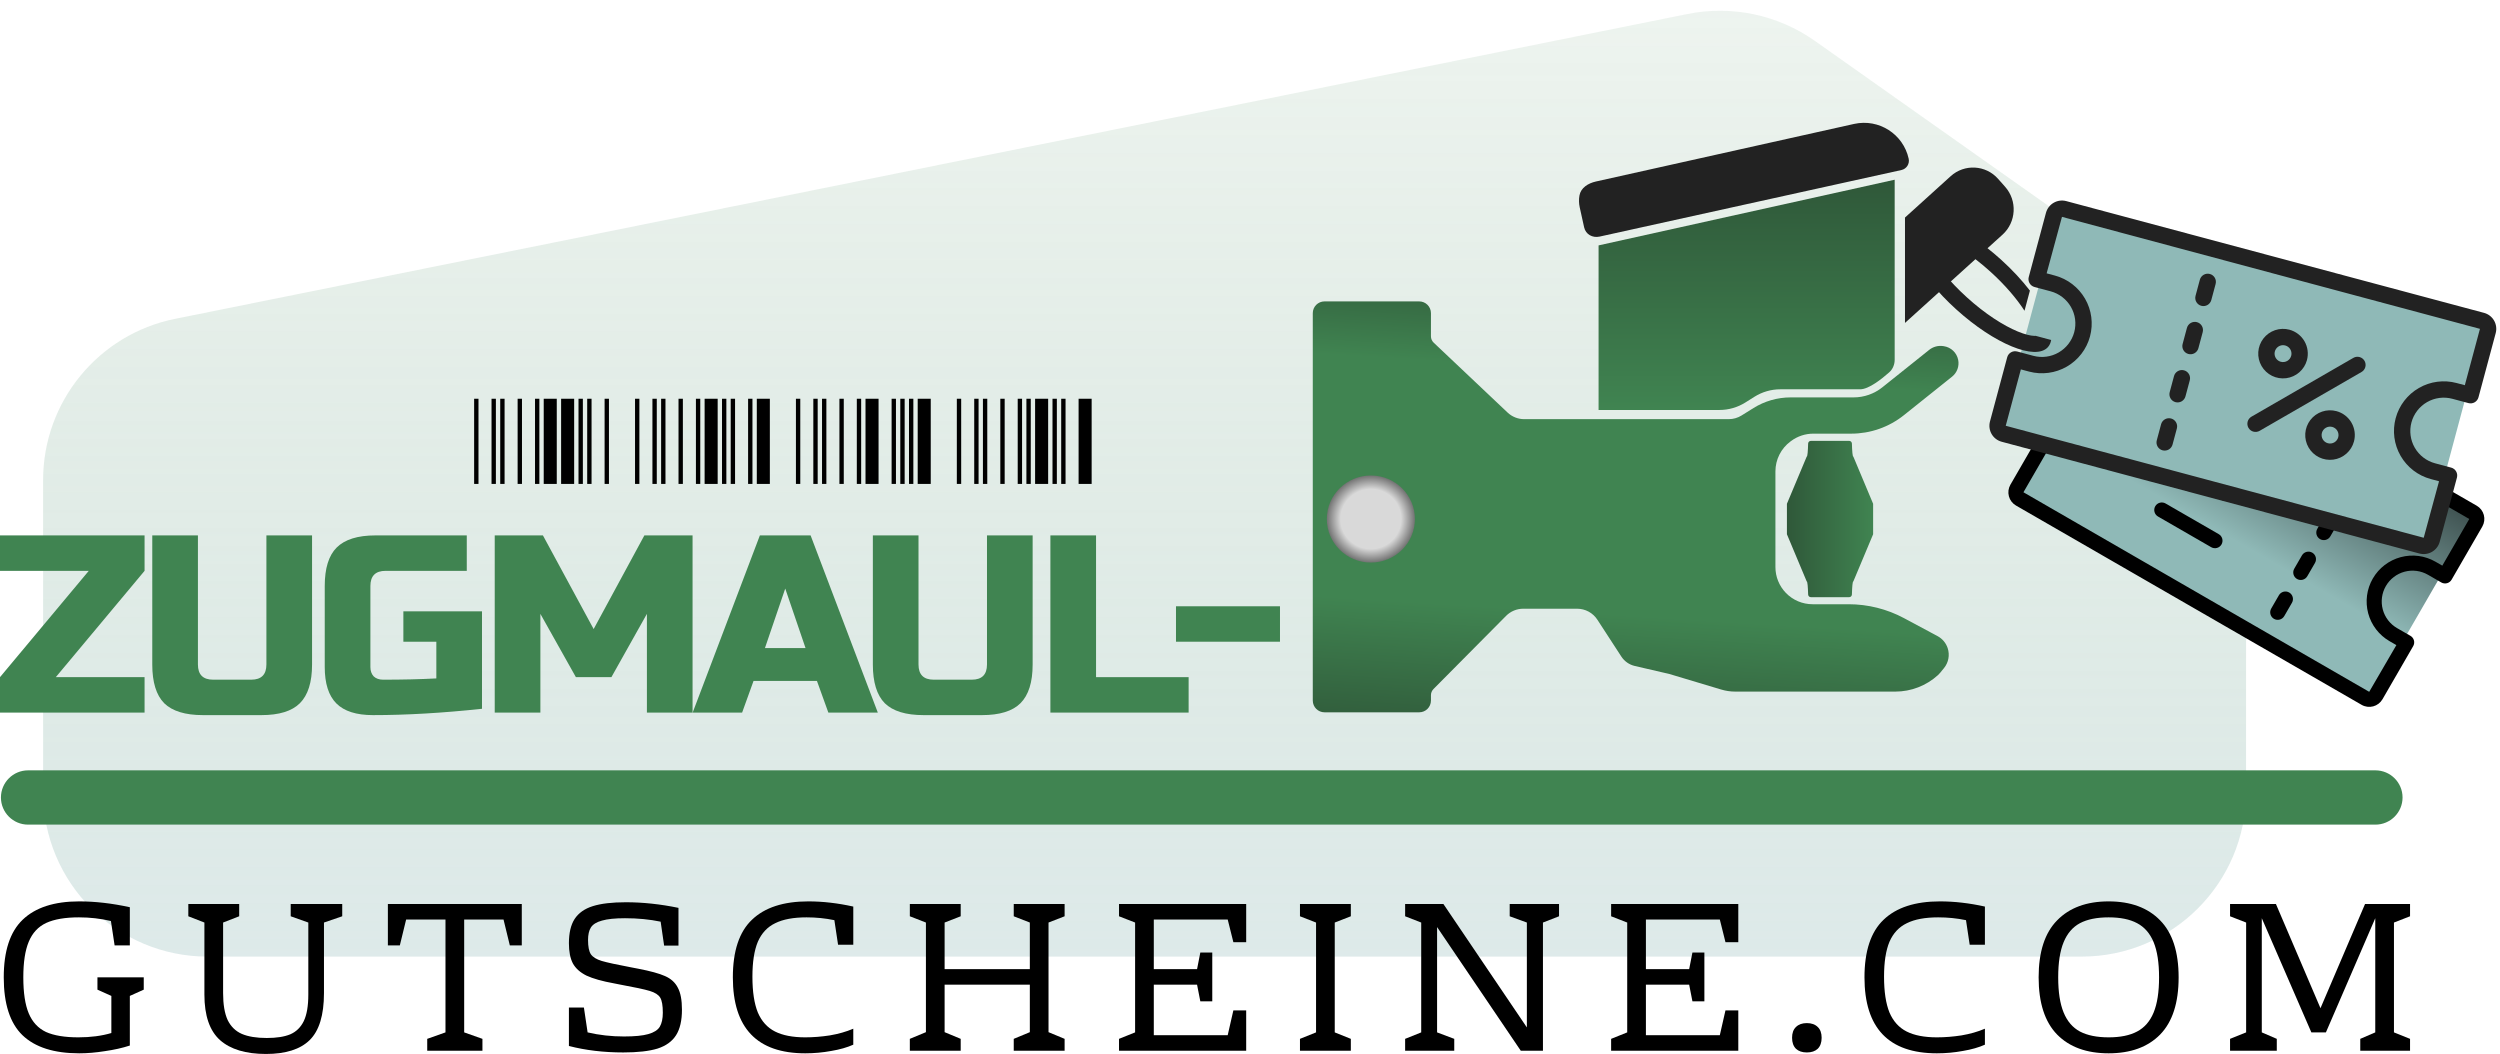 <svg width="4559" height="1922" viewBox="0 0 4559 1922" fill="none" xmlns="http://www.w3.org/2000/svg">
<path d="M78.603 875.504C78.603 732.668 179.309 609.639 319.329 581.418L3077.26 25.545C3158.16 9.24 3242.2 26.978 3309.61 74.585L3968.99 540.289C4048.59 596.507 4095.92 687.885 4095.92 785.335V1444.48C4095.92 1610.17 3961.61 1744.48 3795.92 1744.48H378.603C212.918 1744.48 78.603 1610.16 78.603 1444.48V875.504Z" fill="url(#paint0_linear_351_225)" fill-opacity="0.3"/>
<path d="M3868.32 574.639L4511.33 945.434L4324.13 1269.28L3681.12 898.483L3868.32 574.639Z" fill="url(#paint1_linear_351_225)"/>
<path d="M4427.66 1048.16L4451.94 1062.16C4455.1 1063.99 4458.85 1064.48 4462.38 1063.53C4465.9 1062.59 4468.9 1060.29 4470.72 1057.13L4526.78 960.162C4530.44 953.782 4531.42 946.216 4529.52 939.116C4527.62 932.016 4522.98 925.957 4516.63 922.262L3886.21 558.733C3879.83 555.081 3872.26 554.101 3865.15 556.006C3858.04 557.911 3851.98 562.547 3848.27 568.901L3792.22 665.871C3790.4 669.026 3789.9 672.776 3790.84 676.294C3791.79 679.813 3794.09 682.813 3797.25 684.633L3821.53 698.636C3834.44 706.082 3843.86 718.35 3847.72 732.741C3851.57 747.132 3849.55 762.468 3842.09 775.374C3834.63 788.28 3822.34 797.7 3807.94 801.561C3793.53 805.422 3778.18 803.408 3765.27 795.962L3740.99 781.959C3737.83 780.139 3734.08 779.646 3730.56 780.59C3727.03 781.534 3724.03 783.838 3722.21 786.993L3666.15 883.962C3662.49 890.343 3661.51 897.908 3663.41 905.008C3665.31 912.108 3669.95 918.167 3676.3 921.862L4306.72 1285.39C4313.1 1289.04 4320.67 1290.02 4327.78 1288.12C4334.89 1286.21 4340.95 1281.58 4344.66 1275.22L4400.71 1178.25C4402.53 1175.1 4403.03 1171.35 4402.09 1167.83C4401.14 1164.31 4398.84 1161.31 4395.68 1159.49L4371.4 1145.49C4358.49 1138.04 4349.07 1125.77 4345.21 1111.38C4341.36 1096.99 4343.38 1081.66 4350.84 1068.75C4358.31 1055.84 4370.59 1046.42 4385 1042.56C4399.4 1038.7 4414.75 1040.72 4427.66 1048.16ZM4357.65 1169.28L4370.03 1176.42L4320.47 1261.6L3689.96 897.691L3739.14 812.62L3751.51 819.758C3770.74 830.845 3793.59 833.844 3815.04 828.095C3836.49 822.346 3854.78 808.32 3865.89 789.102C3877 769.885 3880.02 747.05 3874.28 725.622C3868.54 704.194 3854.51 685.927 3835.29 674.84L3822.91 667.701L3872.46 582.529L4502.97 946.433L4453.8 1031.5L4441.42 1024.37C4422.19 1013.28 4399.34 1010.28 4377.89 1016.03C4356.44 1021.78 4338.15 1035.8 4327.04 1055.02C4315.93 1074.24 4312.91 1097.07 4318.65 1118.5C4324.39 1139.93 4338.42 1158.2 4357.65 1169.28Z" fill="black"/>
<path d="M4300.62 862.404C4297.46 860.584 4293.71 860.091 4290.19 861.035C4286.66 861.979 4283.66 864.282 4281.84 867.437L4267.82 891.681C4266 894.836 4265.5 898.585 4266.45 902.103C4267.39 905.621 4269.69 908.62 4272.85 910.441C4276 912.261 4279.76 912.753 4283.28 911.809C4286.8 910.865 4289.8 908.563 4291.63 905.408L4305.64 881.163C4307.46 878.008 4307.96 874.259 4307.02 870.741C4306.07 867.223 4303.77 864.224 4300.62 862.404Z" fill="black"/>
<path d="M4174.57 1080.48C4171.42 1078.66 4167.66 1078.17 4164.14 1079.11C4160.62 1080.06 4157.62 1082.36 4155.79 1085.51L4141.78 1109.76C4139.96 1112.91 4139.46 1116.66 4140.4 1120.18C4141.35 1123.7 4143.65 1126.7 4146.8 1128.52C4149.96 1130.34 4153.71 1130.83 4157.23 1129.89C4160.76 1128.94 4163.76 1126.64 4165.58 1123.49L4179.6 1099.24C4181.42 1096.09 4181.92 1092.34 4180.97 1088.82C4180.03 1085.3 4177.73 1082.3 4174.57 1080.48Z" fill="black"/>
<path d="M4216.58 1007.79C4213.43 1005.97 4209.68 1005.48 4206.15 1006.42C4202.63 1007.37 4199.63 1009.67 4197.81 1012.83L4183.8 1037.06C4181.97 1040.21 4181.48 1043.96 4182.42 1047.48C4183.36 1051 4185.67 1054 4188.82 1055.82C4191.98 1057.64 4195.73 1058.13 4199.25 1057.19C4202.78 1056.24 4205.78 1053.94 4207.6 1050.78L4221.61 1026.55C4223.43 1023.4 4223.93 1019.65 4222.99 1016.13C4222.04 1012.61 4219.74 1009.61 4216.58 1007.79Z" fill="black"/>
<path d="M4258.6 935.105C4255.44 933.284 4251.69 932.792 4248.17 933.736C4244.65 934.68 4241.64 936.983 4239.82 940.138L4225.81 964.37C4223.99 967.525 4223.49 971.274 4224.43 974.792C4225.38 978.31 4227.68 981.309 4230.84 983.13C4233.99 984.95 4237.74 985.442 4241.27 984.498C4244.79 983.554 4247.79 981.252 4249.61 978.096L4263.62 953.864C4265.45 950.709 4265.94 946.96 4265 943.442C4264.06 939.924 4261.75 936.925 4258.6 935.105Z" fill="black"/>
<path d="M4019.37 796.549L4067.92 824.543C4071.08 826.364 4074.83 826.856 4078.35 825.912C4081.87 824.968 4084.88 822.665 4086.7 819.509C4088.52 816.353 4089.02 812.604 4088.08 809.085C4087.13 805.566 4084.83 802.566 4081.67 800.746L4033.13 772.752C4029.97 770.931 4026.22 770.439 4022.7 771.383C4019.17 772.327 4016.17 774.63 4014.35 777.786C4012.52 780.942 4012.03 784.691 4012.97 788.21C4013.91 791.729 4016.22 794.729 4019.37 796.549Z" fill="black"/>
<path d="M3977.36 869.24L4050.11 911.191C4053.27 913.012 4057.02 913.504 4060.54 912.56C4064.06 911.616 4067.07 909.312 4068.89 906.157C4070.71 903.001 4071.21 899.251 4070.27 895.732C4069.32 892.213 4067.02 889.213 4063.86 887.392L3991.12 845.441C3987.96 843.62 3984.21 843.128 3980.69 844.072C3977.16 845.016 3974.16 847.32 3972.33 850.475C3970.51 853.631 3970.02 857.381 3970.96 860.9C3971.9 864.419 3974.2 867.419 3977.36 869.24Z" fill="black"/>
<path d="M4046.11 974.073L3949.11 918.13C3945.95 916.309 3942.2 915.817 3938.67 916.761C3935.15 917.705 3932.15 920.008 3930.32 923.164C3928.5 926.32 3928 930.07 3928.95 933.589C3929.89 937.108 3932.19 940.108 3935.35 941.929L4032.36 997.872C4035.52 999.693 4039.27 1000.19 4042.79 999.241C4046.31 998.297 4049.32 995.994 4051.14 992.838C4052.96 989.682 4053.46 985.932 4052.52 982.413C4051.57 978.894 4049.27 975.894 4046.11 974.073Z" fill="black"/>
<rect width="804.568" height="405.23" transform="matrix(0.966 0.258 -0.259 0.966 3753.66 388.357)" fill="#8FB9B7"/>
<path d="M4472.15 727.244L4501.51 735.096C4505.32 736.117 4509.39 735.581 4512.81 733.606C4516.23 731.632 4518.73 728.38 4519.75 724.566L4551.2 607.375C4553.24 599.672 4552.15 591.478 4548.17 584.58C4544.18 577.682 4537.63 572.64 4529.94 570.553L3767.93 366.698C3760.22 364.664 3752.02 365.759 3745.12 369.744C3738.21 373.729 3733.16 380.28 3731.07 387.968L3699.62 505.16C3698.59 508.973 3699.13 513.036 3701.1 516.455C3703.08 519.873 3706.33 522.367 3710.15 523.388L3739.5 531.241C3755.11 535.416 3768.41 545.617 3776.49 559.598C3784.57 573.58 3786.75 590.197 3782.56 605.795C3778.38 621.393 3768.16 634.693 3754.17 642.77C3740.17 650.847 3723.54 653.039 3707.93 648.863L3678.58 641.011C3674.76 639.99 3670.7 640.526 3667.28 642.5C3663.85 644.475 3661.36 647.727 3660.33 651.541L3628.88 768.732C3626.84 776.434 3627.94 784.628 3631.92 791.527C3635.9 798.425 3642.46 803.467 3650.15 805.554L4412.16 1009.41C4419.87 1011.44 4428.07 1010.35 4434.97 1006.36C4441.88 1002.38 4446.93 995.827 4449.02 988.138L4480.47 870.947C4481.49 867.134 4480.96 863.071 4478.98 859.652C4477.01 856.234 4473.76 853.74 4469.94 852.719L4440.59 844.866C4424.98 840.691 4411.67 830.49 4403.6 816.509C4395.52 802.527 4393.34 785.909 4397.52 770.312C4401.71 754.714 4411.92 741.414 4425.92 733.337C4439.92 725.26 4456.55 723.068 4472.15 727.244ZM4432.87 873.625L4447.83 877.628L4419.88 980.651L3657.66 776.43L3685.25 673.618L3700.22 677.622C3723.45 683.839 3748.22 680.575 3769.06 668.549C3789.9 656.523 3805.11 636.719 3811.34 613.494C3817.57 590.269 3814.32 565.525 3802.29 544.706C3790.27 523.888 3770.46 508.699 3747.22 502.482L3732.25 498.479L3760.21 395.456L4522.43 599.676L4494.84 702.488L4479.87 698.485C4456.63 692.268 4431.87 695.532 4411.03 707.558C4390.19 719.584 4374.98 739.388 4368.75 762.613C4362.51 785.838 4365.77 810.582 4377.79 831.4C4389.82 852.219 4409.63 867.408 4432.87 873.625Z" fill="#222222"/>
<path d="M4029.89 499.619C4026.07 498.599 4022.01 499.135 4018.58 501.109C4015.16 503.083 4012.67 506.335 4011.64 510.147L4003.78 539.446C4002.76 543.259 4003.29 547.321 4005.26 550.739C4007.24 554.157 4010.49 556.651 4014.31 557.671C4018.12 558.692 4022.19 558.156 4025.61 556.182C4029.03 554.207 4031.53 550.956 4032.55 547.143L4040.41 517.844C4041.44 514.031 4040.9 509.969 4038.93 506.551C4036.95 503.134 4033.7 500.64 4029.89 499.619Z" fill="#222222"/>
<path d="M3959.19 763.167C3955.38 762.146 3951.31 762.682 3947.89 764.656C3944.47 766.631 3941.97 769.882 3940.95 773.695L3933.09 802.994C3932.06 806.807 3932.6 810.869 3934.57 814.287C3936.55 817.705 3939.8 820.198 3943.61 821.219C3947.43 822.239 3951.49 821.704 3954.91 819.729C3958.34 817.755 3960.83 814.504 3961.86 810.691L3969.72 781.392C3970.74 777.579 3970.21 773.517 3968.23 770.099C3966.26 766.681 3963.01 764.188 3959.19 763.167Z" fill="#222222"/>
<path d="M3982.76 675.323C3978.94 674.302 3974.88 674.838 3971.45 676.812C3968.03 678.786 3965.54 682.038 3964.51 685.85L3956.65 715.135C3955.63 718.948 3956.16 723.01 3958.14 726.428C3960.11 729.846 3963.37 732.339 3967.18 733.36C3971 734.381 3975.06 733.845 3978.48 731.87C3981.9 729.896 3984.4 726.645 3985.42 722.832L3993.28 693.547C3994.31 689.735 3993.77 685.672 3991.8 682.255C3989.82 678.837 3986.57 676.343 3982.76 675.323Z" fill="#222222"/>
<path d="M4006.32 587.478C4002.5 586.457 3998.44 586.993 3995.02 588.968C3991.6 590.942 3989.1 594.193 3988.08 598.006L3980.22 627.291C3979.19 631.104 3979.73 635.166 3981.7 638.584C3983.68 642.001 3986.93 644.495 3990.74 645.516C3994.56 646.536 3998.62 646 4002.05 644.026C4005.47 642.052 4007.96 638.8 4008.99 634.988L4016.85 605.703C4017.87 601.89 4017.34 597.828 4015.36 594.41C4013.39 590.992 4010.13 588.499 4006.32 587.478Z" fill="#222222"/>
<path d="M4174.96 601.229C4166.33 598.935 4157.21 599.249 4148.75 602.131C4140.29 605.013 4132.88 610.335 4127.44 617.423C4122.01 624.512 4118.79 633.05 4118.21 641.96C4117.63 650.869 4119.7 659.749 4124.17 667.48C4128.63 675.211 4135.29 681.445 4143.3 685.395C4151.31 689.345 4160.32 690.834 4169.18 689.674C4178.04 688.514 4186.35 684.757 4193.08 678.877C4199.81 672.997 4204.64 665.258 4206.97 656.638C4210.06 645.046 4208.43 632.706 4202.43 622.32C4196.43 611.934 4186.55 604.35 4174.96 601.229ZM4159.26 659.746C4156.32 658.944 4153.68 657.288 4151.68 654.989C4149.68 652.689 4148.41 649.848 4148.03 646.825C4147.65 643.803 4148.17 640.734 4149.53 638.008C4150.89 635.282 4153.03 633.02 4155.68 631.509C4158.33 629.997 4161.37 629.305 4164.41 629.518C4167.45 629.731 4170.36 630.841 4172.77 632.707C4175.18 634.572 4176.98 637.11 4177.95 640C4178.91 642.89 4179 646.001 4178.19 648.94C4177.11 652.877 4174.51 656.225 4170.96 658.25C4167.41 660.276 4163.2 660.814 4159.26 659.746Z" fill="#222222"/>
<path d="M4260.82 749.774C4252.18 747.448 4243.04 747.736 4234.56 750.602C4226.09 753.467 4218.65 758.781 4213.2 765.871C4207.74 772.961 4204.51 781.508 4203.92 790.429C4203.33 799.35 4205.4 808.245 4209.88 815.987C4214.35 823.729 4221.02 829.969 4229.04 833.918C4237.07 837.867 4246.09 839.348 4254.96 838.171C4263.83 836.995 4272.15 833.215 4278.87 827.31C4285.6 821.405 4290.41 813.641 4292.72 805.001C4295.79 793.448 4294.16 781.151 4288.18 770.802C4282.2 760.452 4272.36 752.892 4260.82 749.774ZM4245.11 808.291C4241.16 807.235 4237.8 804.654 4235.75 801.116C4233.71 797.578 4233.15 793.374 4234.21 789.427C4235.27 785.48 4237.86 782.115 4241.4 780.071C4244.94 778.028 4249.15 777.473 4253.1 778.53C4257.05 779.586 4260.41 782.167 4262.46 785.705C4264.5 789.243 4265.05 793.447 4264 797.394C4262.94 801.341 4260.35 804.706 4256.81 806.75C4253.27 808.793 4249.06 809.348 4245.11 808.291Z" fill="#222222"/>
<path d="M4311.93 658.051C4309.96 654.634 4306.71 652.141 4302.89 651.121C4299.08 650.1 4295.01 650.635 4291.59 652.609L4105.74 759.856C4104.04 760.837 4102.56 762.142 4101.37 763.697C4100.18 765.252 4099.3 767.025 4098.8 768.916C4097.78 772.736 4098.32 776.803 4100.3 780.222C4102.28 783.642 4105.54 786.134 4109.37 787.151C4113.19 788.168 4117.26 787.625 4120.68 785.643L4306.48 678.381C4309.9 676.407 4312.39 673.156 4313.42 669.343C4314.44 665.531 4313.91 661.469 4311.93 658.051Z" fill="#222222"/>
<path d="M2415.41 549.631C2403.58 549.631 2393.99 559.216 2393.99 571.04V1277.56C2393.99 1289.39 2403.58 1298.97 2415.41 1298.97H2588.05C2599.88 1298.97 2609.47 1289.39 2609.47 1277.56V1267.78C2609.47 1263.56 2611.14 1259.51 2614.12 1256.51L2746.52 1123.07C2754.78 1114.74 2766.03 1110.06 2777.76 1110.06H2876.07C2890.96 1110.06 2904.83 1117.59 2912.95 1130.07L2956.67 1197.3C2962.31 1205.97 2971.09 1212.12 2981.17 1214.46L3044.22 1229.08L3138.83 1257.44C3147.12 1259.93 3155.74 1261.19 3164.39 1261.19H3456.34C3485.09 1261.19 3512.81 1250.46 3534.08 1231.11C3535.57 1229.76 3536.95 1228.29 3538.22 1226.73L3545.09 1218.3C3553.36 1208.14 3555.9 1194.47 3551.82 1182.02C3548.74 1172.61 3542.16 1164.76 3533.43 1160.08L3472.14 1127.24C3441.05 1110.59 3406.34 1101.88 3371.08 1101.88H3305.4C3287.07 1101.88 3269.52 1094.45 3256.76 1081.28C3244.51 1068.64 3237.66 1051.73 3237.66 1034.13V859.635C3237.66 838.121 3247.84 817.876 3265.11 805.047L3266.23 804.217C3277.95 795.508 3292.17 790.805 3306.78 790.805H3375.84C3410.79 790.805 3444.7 778.914 3472 757.087L3559.76 686.926C3568.96 679.568 3573.27 667.679 3570.93 656.133C3568.3 643.222 3557.9 633.32 3544.88 631.334L3543.71 631.158C3534.58 629.765 3525.28 632.255 3518.06 638.026L3432.67 706.295C3417.78 718.201 3399.28 724.687 3380.22 724.687H3265.47C3241.53 724.687 3218.07 731.4 3197.75 744.064L3175.88 757.697C3168.9 762.05 3160.84 764.358 3152.61 764.358H2779.46C2768.22 764.358 2757.4 760.053 2749.23 752.326L2614.48 624.891C2611.28 621.869 2609.47 617.665 2609.47 613.266V571.04C2609.47 559.216 2599.88 549.631 2588.05 549.631H2415.41Z" fill="url(#paint2_linear_351_225)"/>
<path d="M3455.13 327.73V656.051C3455.13 664.784 3451.7 673.191 3445.17 678.992C3431.8 690.875 3407.94 709.918 3392.27 709.918C3375.47 709.918 3290.23 709.918 3246.69 709.918C3229.89 709.918 3213.48 714.677 3199.26 723.644L3182.99 733.908C3168.78 742.875 3152.31 747.634 3135.51 747.634H2915.16V447.5L3455.13 327.73Z" fill="url(#paint3_linear_351_225)"/>
<path d="M2910.24 331.009C2896.29 334.119 2882.82 342.349 2880.31 356.416C2879.05 363.473 2879.17 370.778 2880.74 377.919L2888.82 414.554C2891.67 427.468 2904.15 434.286 2917.07 431.438L3467.47 310.052C3476.82 307.991 3482.72 298.743 3480.66 289.396C3470.75 244.442 3426.27 216.037 3381.31 225.951L2910.24 331.009Z" fill="#222222"/>
<path d="M3258.63 918.704L3294.68 832.734C3296.23 832.788 3296.91 822.406 3297.32 808.84C3297.4 806.128 3299.61 803.963 3302.33 803.963H3372.13C3374.84 803.963 3377.06 806.128 3377.14 808.84C3377.55 822.406 3378.23 832.788 3379.78 832.734L3415.83 918.704V974.278L3379.78 1060.25C3378.23 1060.19 3377.55 1070.58 3377.14 1084.14C3377.06 1086.85 3374.84 1089.02 3372.13 1089.02H3302.33C3299.61 1089.02 3297.4 1086.85 3297.32 1084.14C3296.91 1070.58 3296.23 1060.19 3294.68 1060.25L3258.63 974.278V918.704Z" fill="url(#paint4_linear_351_225)"/>
<path d="M3473.93 396.717V588.89L3651.78 427.934C3676.96 405.144 3679.09 366.047 3656.53 340.608L3643.68 326.119C3621.12 300.679 3582.42 298.531 3557.24 321.32L3473.93 396.717Z" fill="#222222"/>
<ellipse cx="2499.93" cy="946.491" rx="80.312" ry="79.372" fill="url(#paint5_radial_351_225)"/>
<path fill-rule="evenodd" clip-rule="evenodd" d="M3734.48 633.137C3711.84 658.126 3637.01 627.24 3567.34 564.152C3497.67 501.063 3459.53 429.663 3482.16 404.674C3504.8 379.686 3579.63 410.572 3649.3 473.66C3669.74 492.171 3687.47 511.397 3701.74 529.957L3691.9 566.698C3677.66 544.669 3656.43 519.645 3629.63 495.378C3596.62 465.485 3563.29 444.111 3536.91 433.221C3523.59 427.725 3513.57 425.535 3507.08 425.324C3506.26 425.297 3505.56 425.301 3504.97 425.324C3505.01 425.917 3505.07 426.612 3505.18 427.42C3506.03 433.859 3509.2 443.618 3515.99 456.323C3529.43 481.499 3554 512.542 3587.01 542.434C3620.02 572.326 3653.35 593.7 3679.73 604.591C3693.05 610.087 3703.07 612.277 3709.56 612.488C3710.38 612.515 3711.08 612.511 3711.67 612.488C3711.67 612.417 3711.66 612.345 3711.66 612.272L3740.5 619.999C3739.64 625.195 3737.66 629.625 3734.48 633.137ZM3505.1 422.387C3505.11 422.391 3505.09 422.457 3505.05 422.574C3505.08 422.443 3505.1 422.384 3505.1 422.387ZM3502.24 425.674C3502.13 425.729 3502.06 425.749 3502.06 425.745C3502.06 425.741 3502.11 425.714 3502.24 425.674ZM3711.54 615.424C3711.54 615.428 3711.56 615.369 3711.59 615.238C3711.56 615.32 3711.55 615.376 3711.54 615.404C3711.54 615.416 3711.54 615.424 3711.54 615.424Z" fill="#222222"/>
<path d="M262.133 1782.3V1804.73L236.762 1816.14V1906.65C223.019 1911.11 207.823 1914.52 191.173 1916.88C174.788 1919.51 159.195 1920.82 144.395 1920.82C98.409 1920.82 63.92 1909.8 40.928 1887.76C18.199 1865.72 6.835 1830.57 6.835 1782.3C6.835 1734.28 18.331 1699.26 41.324 1677.22C64.581 1654.92 98.938 1643.77 144.395 1643.77C173.466 1643.77 204.255 1647.31 236.762 1654.4V1724.05H209.012L202.273 1679.58C183.509 1675.12 164.084 1672.89 143.998 1672.89C118.891 1672.89 98.938 1676.3 84.138 1683.12C69.603 1689.95 59.031 1701.36 52.424 1717.36C45.817 1733.1 42.513 1754.75 42.513 1782.3C42.513 1810.37 45.817 1832.27 52.424 1848.02C59.031 1863.76 69.47 1875.04 83.742 1881.86C98.277 1888.42 117.966 1891.7 142.809 1891.7C165.273 1891.7 185.359 1889.07 203.066 1883.83V1816.14L177.695 1804.73V1782.3H262.133Z" fill="black"/>
<path d="M624.092 1670.92L590.793 1682.34V1811.02C590.793 1851.16 582.071 1879.76 564.628 1896.81C547.45 1913.6 520.889 1922 484.947 1922C448.211 1922 420.329 1913.6 401.301 1896.81C382.272 1879.76 372.758 1852.08 372.758 1813.78V1682.34L343.423 1670.92V1648.49H436.186V1670.92L406.851 1682.34V1811.02C406.851 1831.75 409.626 1848.15 415.176 1860.22C420.99 1872.02 429.579 1880.42 440.943 1885.4C452.572 1890.39 467.768 1892.88 486.532 1892.88C504.239 1892.88 518.511 1890.65 529.346 1886.19C540.182 1881.47 548.375 1873.46 553.925 1862.18C559.475 1850.64 562.25 1834.5 562.25 1813.78V1682.34L530.139 1670.92V1648.49H624.092V1670.92Z" fill="black"/>
<path d="M951.528 1724.05H929.725L918.228 1676.83H846.475V1882.65L879.775 1894.45V1916.1H779.083V1894.45L812.382 1882.65V1676.83H740.629L729.133 1724.05H707.33V1648.49H951.528V1724.05Z" fill="black"/>
<path d="M1163.93 1766.55C1185.86 1770.75 1202.11 1775.21 1212.69 1779.93C1223.52 1784.66 1231.32 1791.74 1236.08 1801.18C1241.1 1810.37 1243.61 1823.75 1243.61 1841.33C1243.61 1861 1240.04 1876.48 1232.9 1887.76C1225.77 1899.04 1214.54 1907.18 1199.21 1912.16C1183.88 1916.88 1163 1919.25 1136.57 1919.25C1100.89 1919.25 1067.86 1915.31 1037.47 1907.44V1837.39H1064.82L1071.56 1882.65C1092.7 1887.63 1114.77 1890.12 1137.76 1890.12C1157.32 1890.12 1172.12 1888.68 1182.16 1885.79C1192.47 1882.91 1199.47 1878.45 1203.17 1872.41C1206.87 1866.12 1208.72 1857.59 1208.72 1846.83C1208.72 1833.72 1207.14 1824.53 1203.96 1819.29C1200.79 1814.04 1194.45 1809.97 1184.94 1807.09C1175.42 1804.2 1157.05 1800.27 1129.83 1795.28L1119.92 1793.31C1098.25 1789.38 1081.47 1784.66 1069.58 1779.15C1057.95 1773.38 1049.62 1765.9 1044.6 1756.72C1039.84 1747.53 1037.47 1735.33 1037.47 1720.12C1037.47 1701.49 1040.9 1686.8 1047.77 1676.04C1054.91 1665.02 1066.01 1657.15 1081.07 1652.43C1096.14 1647.71 1116.22 1645.35 1141.33 1645.35C1172.25 1645.35 1204.23 1648.76 1237.26 1655.58V1724.45H1211.1L1204.76 1680.76C1184.67 1676.57 1163 1674.47 1139.74 1674.47C1121.51 1674.47 1107.5 1675.91 1097.72 1678.8C1087.94 1681.42 1081.2 1685.62 1077.5 1691.39C1074.07 1696.9 1072.35 1704.51 1072.35 1714.21C1072.35 1726.28 1074.07 1734.94 1077.5 1740.19C1081.2 1745.43 1087.81 1749.5 1097.33 1752.39C1107.1 1755.27 1125.21 1759.21 1151.64 1764.19L1163.93 1766.55Z" fill="black"/>
<path d="M1470.82 1672.89C1447.03 1672.89 1428 1676.43 1413.73 1683.52C1399.46 1690.34 1388.89 1701.62 1382.02 1717.36C1375.41 1733.1 1372.11 1754.35 1372.11 1781.11C1372.11 1808.4 1375.41 1830.18 1382.02 1846.44C1388.89 1862.45 1399.33 1873.99 1413.33 1881.07C1427.34 1888.16 1445.71 1891.7 1468.44 1891.7C1482.97 1891.7 1497.9 1890.52 1513.23 1888.16C1528.83 1885.53 1543.1 1881.47 1556.05 1875.96V1905.08C1544.95 1910.06 1531.6 1913.87 1516.01 1916.49C1500.42 1919.38 1484.56 1920.82 1468.44 1920.82C1380.43 1920.82 1336.43 1874.64 1336.43 1782.3C1336.43 1734.28 1348.06 1699.26 1371.31 1677.22C1394.57 1654.92 1428.79 1643.77 1473.99 1643.77C1500.42 1643.77 1527.77 1646.92 1556.05 1653.22V1722.87H1528.3L1521.56 1678.01C1505.17 1674.6 1488.26 1672.89 1470.82 1672.89Z" fill="black"/>
<path d="M1941.43 1670.92L1912.09 1682.34V1882.25L1941.43 1894.45V1916.1H1848.66V1894.45L1878 1882.25V1795.68H1722.6V1882.25L1751.93 1894.45V1916.1H1659.17V1894.45L1688.51 1882.25V1682.34L1659.17 1670.92V1648.49H1751.93V1670.92L1722.6 1682.34V1767.34H1878V1682.34L1848.66 1670.92V1648.49H1941.43V1670.92Z" fill="black"/>
<path d="M2272.55 1718.15H2249.16L2238.85 1676.83H2104.07V1767.34H2182.96L2188.9 1737.04H2210.7V1825.98H2188.9L2182.96 1795.68H2104.07V1887.76H2238.85L2249.16 1842.51H2272.55V1916.1H2040.64V1894.45L2069.97 1882.65V1682.34L2040.64 1670.92V1648.49H2272.55V1718.15Z" fill="black"/>
<path d="M2463.38 1670.92L2434.04 1682.34V1882.65L2463.38 1894.45V1916.1H2370.62V1894.45L2399.95 1882.65V1682.34L2370.62 1670.92V1648.49H2463.38V1670.92Z" fill="black"/>
<path d="M2843.06 1648.49V1670.92L2813.72 1682.34V1916.1H2773.29L2620.66 1690.6V1882.65L2651.98 1894.45V1916.1H2562.39V1894.45L2591.72 1882.65V1682.34L2562.39 1670.92V1648.49H2632.16L2784.39 1873.6V1682.34L2753.07 1670.92V1648.49H2843.06Z" fill="black"/>
<path d="M3169.96 1718.15H3146.57L3136.26 1676.83H3001.48V1767.34H3080.37L3086.31 1737.04H3108.11V1825.98H3086.31L3080.37 1795.68H3001.48V1887.76H3136.26L3146.57 1842.51H3169.96V1916.1H2938.05V1894.45L2967.38 1882.65V1682.34L2938.05 1670.92V1648.49H3169.96V1718.15Z" fill="black"/>
<path d="M3294.98 1865.72C3303.44 1865.72 3310.05 1868.09 3314.8 1872.81C3319.56 1877.27 3321.94 1883.83 3321.94 1892.48C3321.94 1901.14 3319.56 1907.83 3314.8 1912.56C3310.05 1917.02 3303.44 1919.25 3294.98 1919.25C3286.53 1919.25 3279.92 1917.02 3275.16 1912.56C3270.41 1907.83 3268.03 1901.14 3268.03 1892.48C3268.03 1883.83 3270.41 1877.27 3275.16 1872.81C3279.92 1868.09 3286.53 1865.72 3294.98 1865.72Z" fill="black"/>
<path d="M3534.45 1672.89C3510.66 1672.89 3491.63 1676.43 3477.36 1683.52C3463.09 1690.34 3452.52 1701.62 3445.65 1717.36C3439.04 1733.1 3435.74 1754.35 3435.74 1781.11C3435.74 1808.4 3439.04 1830.18 3445.65 1846.44C3452.52 1862.45 3462.96 1873.99 3476.96 1881.07C3490.97 1888.16 3509.34 1891.7 3532.07 1891.7C3546.6 1891.7 3561.54 1890.52 3576.86 1888.16C3592.46 1885.53 3606.73 1881.47 3619.68 1875.96V1905.08C3608.58 1910.06 3595.23 1913.87 3579.64 1916.49C3564.05 1919.38 3548.19 1920.82 3532.07 1920.82C3444.06 1920.82 3400.06 1874.64 3400.06 1782.3C3400.06 1734.28 3411.69 1699.26 3434.94 1677.22C3458.2 1654.92 3492.43 1643.77 3537.62 1643.77C3564.05 1643.77 3591.4 1646.92 3619.68 1653.22V1722.87H3591.93L3585.19 1678.01C3568.8 1674.6 3551.89 1672.89 3534.45 1672.89Z" fill="black"/>
<path d="M3845.3 1643.77C3885.47 1643.77 3916.79 1655.31 3939.25 1678.4C3961.71 1701.23 3972.95 1735.86 3972.95 1782.3C3972.95 1828.73 3961.71 1863.49 3939.25 1886.58C3916.79 1909.41 3885.47 1920.82 3845.3 1920.82C3805.13 1920.82 3773.81 1909.41 3751.34 1886.58C3728.88 1863.49 3717.65 1828.73 3717.65 1782.3C3717.65 1735.86 3728.88 1701.23 3751.34 1678.4C3773.81 1655.31 3805.13 1643.77 3845.3 1643.77ZM3845.3 1672.89C3823.89 1672.89 3806.45 1676.43 3792.97 1683.52C3779.75 1690.6 3769.84 1702.15 3763.24 1718.15C3756.63 1734.15 3753.33 1755.53 3753.33 1782.3C3753.33 1809.06 3756.63 1830.44 3763.24 1846.44C3769.84 1862.45 3779.75 1873.99 3792.97 1881.07C3806.45 1888.16 3823.89 1891.7 3845.3 1891.7C3866.7 1891.7 3884.01 1888.16 3897.23 1881.07C3910.71 1873.99 3920.75 1862.45 3927.36 1846.44C3933.96 1830.44 3937.27 1809.06 3937.27 1782.3C3937.27 1755.53 3933.96 1734.15 3927.36 1718.15C3920.75 1702.15 3910.71 1690.6 3897.23 1683.52C3884.01 1676.43 3866.7 1672.89 3845.3 1672.89Z" fill="black"/>
<path d="M4365.62 1682.34V1882.65L4394.96 1894.45V1916.1H4304.18V1894.45L4331.53 1882.65V1674.47L4241.54 1882.65H4214.98L4124.6 1674.47V1882.65L4151.95 1894.45V1916.1H4066.72V1894.45L4096.05 1882.65V1682.34L4066.72 1670.92V1648.49H4150.36L4231.63 1838.57L4312.9 1648.49H4394.96V1670.92L4365.62 1682.34Z" fill="black"/>
<path d="M263.641 1040.99L101.756 1234.85H263.641V1299.48H0V1234.85L161.885 1040.99H0V976.362H263.641V1040.99Z" fill="#408451"/>
<path d="M485.818 976.362H569.073V1211.77C569.073 1244.09 561.673 1267.63 546.872 1282.4C532.379 1296.86 508.944 1304.09 476.567 1304.09H370.186C337.809 1304.09 314.22 1296.86 299.419 1282.4C284.926 1267.63 277.68 1244.09 277.68 1211.77V976.362H360.935V1211.77C360.935 1230.24 370.186 1239.47 388.687 1239.47H458.066C476.567 1239.47 485.818 1230.24 485.818 1211.77V976.362Z" fill="#408451"/>
<path d="M878.967 1292.55C806.813 1300.25 740.517 1304.09 680.08 1304.09C649.861 1304.09 627.66 1297.01 613.476 1282.86C599.292 1268.7 592.199 1246.55 592.199 1216.39V1068.68C592.199 1036.37 599.446 1012.98 613.938 998.519C628.739 983.748 652.328 976.362 684.705 976.362H851.216V1040.99H703.206C684.705 1040.99 675.455 1050.22 675.455 1068.68V1216.39C675.455 1223.47 677.459 1229.16 681.468 1233.47C685.784 1237.47 691.489 1239.47 698.581 1239.47C734.042 1239.47 766.419 1238.7 795.712 1237.16V1170.23H735.583V1114.84H878.967V1292.55Z" fill="#408451"/>
<path d="M1179.7 1119.46L1114.95 1234.85H1050.19L985.439 1119.46V1299.48H902.184V976.362H990.065L1082.57 1147.15L1175.08 976.362H1262.96V1299.48H1179.7V1119.46Z" fill="#408451"/>
<path d="M1353.33 1299.48H1263.14L1385.71 976.362H1478.21L1600.78 1299.48H1510.59L1489.78 1241.78H1374.14L1353.33 1299.48ZM1394.96 1181.77H1468.96L1431.96 1073.3L1394.96 1181.77Z" fill="#408451"/>
<path d="M1799.87 976.362H1883.12V1211.77C1883.12 1244.09 1875.72 1267.63 1860.92 1282.4C1846.43 1296.86 1823 1304.09 1790.62 1304.09H1684.24C1651.86 1304.09 1628.27 1296.86 1613.47 1282.4C1598.98 1267.63 1591.73 1244.09 1591.73 1211.77V976.362H1674.99V1211.77C1674.99 1230.24 1684.24 1239.47 1702.74 1239.47H1772.12C1790.62 1239.47 1799.87 1230.24 1799.87 1211.77V976.362Z" fill="#408451"/>
<path d="M1998.76 1234.85H2167.58V1299.48H1915.5V976.362H1998.76V1234.85Z" fill="#408451"/>
<path d="M2144.54 1170.23V1105.61H2334.18V1170.23H2144.54Z" fill="#408451"/>
<path d="M864.638 882.481V727.151H872.568V882.481H864.638ZM896.359 882.481V727.151H904.29V882.481H896.359ZM912.22 882.481V727.151H920.15V882.481H912.22ZM943.942 882.481V727.151H951.872V882.481H943.942ZM975.663 882.481V727.151H983.593V882.481H975.663ZM991.524 882.481V727.151H1015.31V882.481H991.524ZM1023.25 882.481V727.151H1047.04V882.481H1023.25ZM1054.97 882.481V727.151H1062.9V882.481H1054.97ZM1070.83 882.481V727.151H1078.76V882.481H1070.83ZM1102.55 882.481V727.151H1110.48V882.481H1102.55Z" fill="black"/>
<path d="M1158.05 882.481V727.151H1165.98V882.481H1158.05ZM1189.77 882.481V727.151H1197.7V882.481H1189.77ZM1205.63 882.481V727.151H1213.56V882.481H1205.63ZM1237.35 882.481V727.151H1245.28V882.481H1237.35ZM1269.08 882.481V727.151H1277.01V882.481H1269.08ZM1284.94 882.481V727.151H1308.73V882.481H1284.94ZM1316.66 882.481V727.151H1324.59V882.481H1316.66ZM1332.52 882.481V727.151H1340.45V882.481H1332.52ZM1364.24 882.481V727.151H1372.17V882.481H1364.24ZM1380.1 882.481V727.151H1403.89V882.481H1380.1Z" fill="black"/>
<path d="M1451.46 882.481V727.151H1459.39V882.481H1451.46ZM1483.19 882.481V727.151H1491.12V882.481H1483.19ZM1499.05 882.481V727.151H1506.98V882.481H1499.05ZM1530.77 882.481V727.151H1538.7V882.481H1530.77ZM1562.49 882.481V727.151H1570.42V882.481H1562.49ZM1578.35 882.481V727.151H1602.14V882.481H1578.35ZM1625.93 882.481V727.151H1633.86V882.481H1625.93ZM1641.79 882.481V727.151H1649.72V882.481H1641.79ZM1657.65 882.481V727.151H1665.58V882.481H1657.65ZM1673.51 882.481V727.151H1697.3V882.481H1673.51Z" fill="black"/>
<path d="M1744.88 882.481V727.151H1752.81V882.481H1744.88ZM1776.6 882.481V727.151H1784.53V882.481H1776.6ZM1792.46 882.481V727.151H1800.39V882.481H1792.46ZM1824.18 882.481V727.151H1832.11V882.481H1824.18ZM1855.9 882.481V727.151H1863.83V882.481H1855.9ZM1871.76 882.481V727.151H1879.69V882.481H1871.76ZM1887.62 882.481V727.151H1911.41V882.481H1887.62ZM1919.34 882.481V727.151H1927.27V882.481H1919.34ZM1935.21 882.481V727.151H1943.14V882.481H1935.21ZM1966.93 882.481V727.151H1990.72V882.481H1966.93Z" fill="black"/>
<path d="M1.709 1454.3C1.709 1426.96 23.883 1404.8 51.236 1404.8H4331.76C4359.11 1404.8 4381.29 1426.96 4381.29 1454.3C4381.29 1481.64 4359.11 1503.8 4331.76 1503.8H51.236C23.883 1503.8 1.709 1481.64 1.709 1454.3Z" fill="#408451"/>
<defs>
<linearGradient id="paint0_linear_351_225" x1="2087.26" y1="0" x2="2087.26" y2="1744.48" gradientUnits="userSpaceOnUse">
<stop stop-color="#408451" stop-opacity="0.3"/>
<stop offset="1" stop-color="#8FB9B7"/>
</linearGradient>
<linearGradient id="paint1_linear_351_225" x1="4189.82" y1="760.036" x2="4002.96" y2="1084.08" gradientUnits="userSpaceOnUse">
<stop stop-color="#405352"/>
<stop offset="0.675" stop-color="#8FB9B7"/>
</linearGradient>
<linearGradient id="paint2_linear_351_225" x1="3040.44" y1="471.548" x2="2983.8" y2="1377.06" gradientUnits="userSpaceOnUse">
<stop offset="0.03" stop-color="#2F5839"/>
<stop offset="0.235" stop-color="#408451"/>
<stop offset="0.72" stop-color="#408451"/>
<stop offset="1" stop-color="#2F5839"/>
</linearGradient>
<linearGradient id="paint3_linear_351_225" x1="3185.15" y1="327.73" x2="3185.15" y2="747.634" gradientUnits="userSpaceOnUse">
<stop stop-color="#2F5839"/>
<stop offset="1" stop-color="#408451"/>
</linearGradient>
<linearGradient id="paint4_linear_351_225" x1="3258.63" y1="945.858" x2="3415.5" y2="945.858" gradientUnits="userSpaceOnUse">
<stop stop-color="#2F5839"/>
<stop offset="1" stop-color="#408451"/>
</linearGradient>
<radialGradient id="paint5_radial_351_225" cx="0" cy="0" r="1" gradientUnits="userSpaceOnUse" gradientTransform="translate(2499.93 946.491) rotate(90) scale(79.372 80.312)">
<stop offset="0.685" stop-color="#D9D9D9"/>
<stop offset="1" stop-color="#737373"/>
</radialGradient>
</defs>
</svg>
